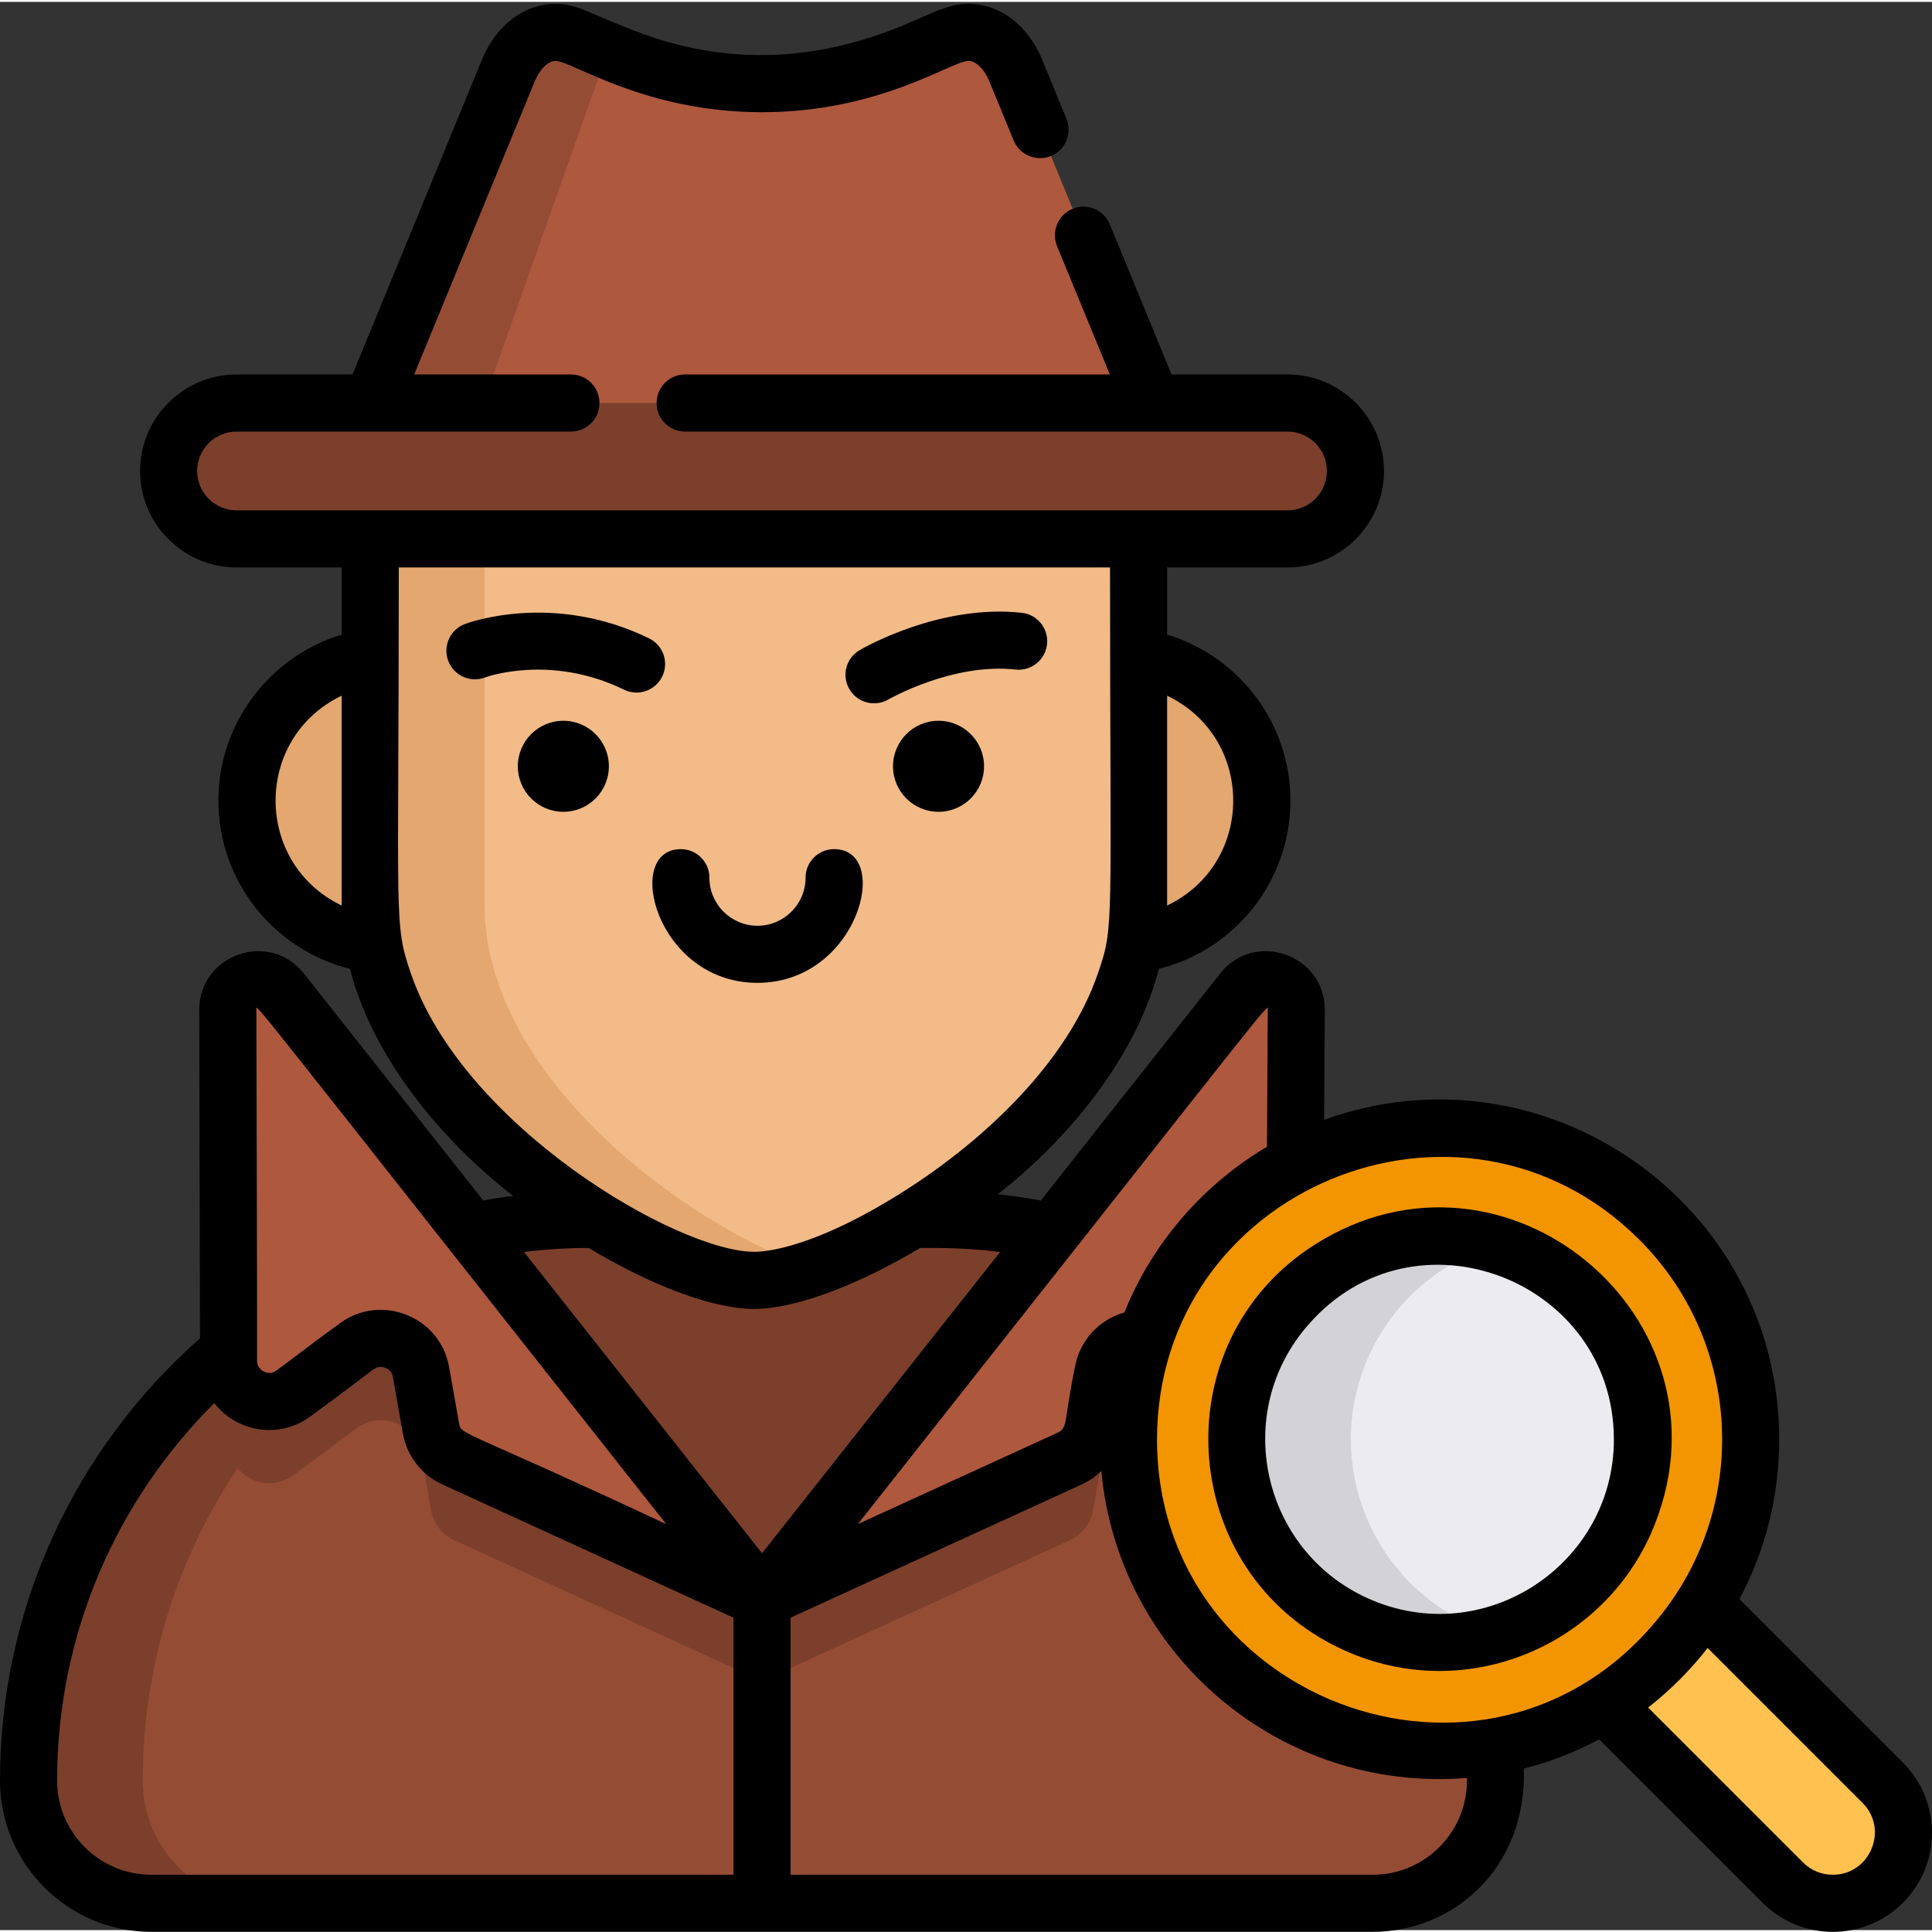 <svg height="511pt" viewBox="0 0 512 511" width="511pt" xmlns="http://www.w3.org/2000/svg"><rect x="0" y="0" width="512" height="511" fill="#333333" stroke="none"/><path d="m498.941 498.414c7.312-7.312 7.312-19.164 0-26.473l-62.457-62.461-26.477 26.473 62.461 62.461c7.312 7.312 19.164 7.312 26.473 0zm0 0" fill="#ffc14f"/><path d="m396.324 471.355c0 17.977-14.566 32.543-32.539 32.543h-323.68c-17.973 0-32.539-14.559-32.539-32.543 0-81.938 66.383-148.703 148.695-148.703h91.367c82.301 0 148.695 66.766 148.695 148.703zm0 0" fill="#7c3f2c"/><path d="m396.324 471.355c0 17.977-14.566 32.543-32.539 32.543h-293.418c-17.973 0-32.539-14.559-32.539-32.543 0-30.605 9.258-59.09 25.145-82.766 15.293-22.785 36.719-41.125 61.945-52.625 18.762-8.543 39.613-13.312 61.605-13.312h61.105c13.566 0 26.68 1.812 39.16 5.215h.008c21.094 5.738 40.301 15.996 56.531 29.676 32.43 27.305 52.996 68.207 52.996 113.812zm0 0" fill="#954c35"/><path d="m278.91 325.938-76.965 97.402-76.957-97.402c10.078-2.148 20.539-3.285 31.273-3.285h91.367c10.734 0 21.203 1.137 31.281 3.285zm0 0" fill="#7c3f2c"/><g fill="#e3a76f"><path d="m142.215 211.668c0 21.195-17.184 38.383-38.383 38.383s-38.383-17.188-38.383-38.383c0-21.199 17.184-38.383 38.383-38.383s38.383 17.184 38.383 38.383zm0 0"/><path d="m334.406 211.672c0 21.199-17.184 38.383-38.383 38.383-21.199 0-38.383-17.184-38.383-38.383 0-21.195 17.184-38.383 38.383-38.383 21.199 0 38.383 17.188 38.383 38.383zm0 0"/><path d="m301.738 144.148v94.871c0 27.547-19.145 52.504-41.445 70.559-15.312 12.406-32.129 21.566-45.234 26.074-5.98 2.059-11.184 3.156-15.129 3.156-25.219-.008-101.809-44.684-101.809-99.789v-94.871c0-56.227 45.582-101.809 101.809-101.809 5.145 0 10.199.383 15.129 1.117 49.055 7.305 86.68 49.609 86.68 100.691zm0 0"/></g><path d="m301.738 144.148v94.871c0 27.547-19.145 52.504-41.445 70.559-15.312 12.406-32.129 21.566-45.234 26.074-32.195-11.094-86.676-50.152-86.676-96.633v-94.871c0-51.082 37.625-93.387 86.676-100.691 49.055 7.305 86.68 49.609 86.68 100.691zm0 0" fill="#f2bb88"/><path d="m310.012 117.5-185.949.168-30.27.031 40.914-99.5c3.316-8.078 10.188-11.922 16.594-9.289l9.824 4.043 2.379.98c25.066 10.309 51.738 10.32 76.805.012l12.285-5.047c6.406-2.633 13.277 1.211 16.594 9.293zm0 0" fill="#954c35"/><path d="m326.086 368.738-16.684-12.418c-6.434-4.789-15.676-1.129-17.078 6.781l-2.66 14.977c-.617 3.492-2.906 6.457-6.133 7.93l-74.707 34.188-6.879 3.145-6.879-3.145-74.695-34.188c-3.23-1.473-5.527-4.438-6.145-7.93l-2.664-14.977c-1.402-7.91-10.629-11.57-17.074-6.781l-12.602 9.383c-7.039 6.969-13.375 14.637-18.914 22.887 3.453 4.176 9.887 5.508 14.84 1.816l16.676-12.418c6.445-4.789 15.672-1.129 17.074 6.781l2.664 14.977c.617 3.492 2.914 6.457 6.145 7.93l74.695 34.184 6.879 3.148 6.879-3.148 74.707-34.184c3.227-1.473 5.516-4.438 6.133-7.93l2.66-14.977c1.402-7.91 10.645-11.57 17.078-6.781l16.684 12.418c7.023 5.234 17.02.375 17.242-8.371v-21.668c-.223 8.746-10.219 13.605-17.242 8.371zm0 0" fill="#7c3f2c"/><path d="m310.012 117.5-185.957.199.008-.031 37.062-104.715 2.379.98c25.066 10.309 51.738 10.32 76.805.012l12.285-5.047c6.406-2.633 13.277 1.211 16.594 9.293zm0 0" fill="#ae583e"/><path d="m201.945 423.34-6.879-3.145-74.695-34.188c-3.23-1.473-5.527-4.438-6.145-7.93l-2.664-14.977c-1.402-7.91-10.629-11.57-17.074-6.781l-16.676 12.418c-7.02 5.234-17.016.375-17.25-8.371l-.008-80.617-.184-12.508c-.121-7.617 9.504-11.047 14.234-5.062l122.648 155.219zm0 0" fill="#ae583e"/><path d="m343.527 267.242-.191 12.508-.008 80.617c-.223 8.746-10.219 13.605-17.242 8.371l-16.684-12.418c-6.434-4.789-15.676-1.129-17.078 6.781l-2.66 14.977c-.617 3.492-2.906 6.457-6.133 7.93l-74.707 34.188-6.879 3.145 4.691-5.941 122.66-155.219c4.719-5.984 14.344-2.555 14.23 5.062zm0 0" fill="#ae583e"/><path d="m341.199 142.312h-278.504c-9.902 0-18.004-8.102-18.004-18.004s8.102-18.004 18.004-18.004h278.504c9.902 0 18.004 8.102 18.004 18.004 0 9.898-8.102 18.004-18.004 18.004zm0 0" fill="#7c3f2c"/><path d="m463.934 380.965c0 45.531-36.91 82.438-82.441 82.438s-82.441-36.906-82.441-82.438 36.91-82.441 82.441-82.441 82.441 36.91 82.441 82.441zm0 0" fill="#f29500"/><path d="m430.48 403.117c-6.719 14.855-19.359 25.176-33.863 29.434-11.902 3.5-25.078 2.914-37.273-2.602-27.051-12.238-39.066-44.082-26.832-71.137 11.188-24.742 38.785-36.906 64.117-29.434 2.359.695 4.699 1.562 7.008 2.602 27.055 12.238 39.07 44.082 26.844 71.137zm0 0" fill="#d2d2d7"/><path d="m430.48 403.117c-6.719 14.855-19.359 25.176-33.863 29.434-2.359-.695-4.699-1.562-7.012-2.602-27.055-12.238-39.066-44.082-26.832-71.137 6.719-14.859 19.348-25.176 33.855-29.434 2.359.695 4.699 1.562 7.008 2.602 27.055 12.238 39.07 44.082 26.844 71.137zm0 0" fill="#ebebf0"/><path d="m200.738 259.965c26.785 0 35.84-35.434 20.305-35.434-4.18 0-7.562 3.387-7.562 7.566 0 7.023-5.719 12.738-12.742 12.738-7.023 0-12.738-5.715-12.738-12.738 0-4.18-3.387-7.566-7.566-7.566-15.387 0-6.59 35.434 20.305 35.434zm0 0"/><path d="m161.355 202.574c0 6.66-5.398 12.062-12.062 12.062-6.66 0-12.062-5.402-12.062-12.062 0-6.66 5.402-12.062 12.062-12.062 6.664 0 12.062 5.402 12.062 12.062zm0 0"/><path d="m165.383 182.273c3.762 1.832 8.285.262 10.113-3.488 1.832-3.754.27-8.285-3.484-10.113-25.473-12.418-47.895-4.141-48.836-3.785-3.906 1.488-5.867 5.855-4.383 9.762 1.488 3.906 5.859 5.863 9.762 4.383.168-.066 17.172-6.336 36.828 3.242zm0 0"/><path d="m260.781 202.574c0 6.66-5.398 12.062-12.062 12.062-6.66 0-12.062-5.402-12.062-12.062 0-6.66 5.402-12.062 12.062-12.062 6.664 0 12.062 5.402 12.062 12.062zm0 0"/><path d="m235.438 184.863c.168-.098 17.008-9.758 33.691-7.926 4.16.453 7.891-2.543 8.344-6.695.453-4.156-2.543-7.891-6.695-8.344-21.746-2.383-42.129 9.406-42.984 9.906-3.598 2.113-4.801 6.734-2.699 10.336 2.098 3.594 6.727 4.824 10.344 2.723zm0 0"/><path d="m504.297 466.594-43.324-43.324c6.879-12.871 10.531-27.316 10.531-42.305 0-62.512-62.121-105.777-120.602-84.703.332-52.684-.078 11.551.191-29.152 0-14.586-18.562-21.223-27.738-9.621l-47.531 60.16c-3.773-.695-7.578-1.25-11.418-1.664 18.172-14.051 36.738-36.227 42.699-59.727 20-4.953 34.871-23.07 34.871-44.586 0-20.719-13.789-38.281-32.676-43.988v-17.805h31.898c14.102 0 25.57-11.469 25.57-25.57 0-14.102-11.469-25.574-25.57-25.574h-30.727l-16.352-39.773c-1.582-3.863-6-5.707-9.863-4.125-3.863 1.594-5.711 6.012-4.129 9.875 18.426 44.809 12.516 30.43 13.992 34.023-12.27 0-95.191 0-112.551 0-4.188 0-7.566 3.391-7.566 7.566 0 4.188 3.379 7.566 7.566 7.566h107.609 52.02c5.758 0 10.438 4.68 10.438 10.441 0 5.758-4.68 10.438-10.438 10.438-13.543 0-269.461 0-278.508 0-5.75 0-10.441-4.68-10.441-10.438 0-5.762 4.691-10.441 10.441-10.441h88.617c4.176 0 7.562-3.379 7.562-7.566 0-4.176-3.387-7.566-7.562-7.566-25.324 0-27.473 0-41.539 0 6.141-14.93 25.977-63.168 31.934-77.66 1.332-3.246 3.551-5.426 5.52-5.426 4.406 0 23.516 13.586 54.703 13.586 31.336 0 50.23-13.598 54.742-13.598 1.977 0 4.188 2.18 5.527 5.43l6.438 15.652c1.582 3.863 6 5.711 9.863 4.129 3.863-1.594 5.711-6.016 4.125-9.879l-6.434-15.652c-4.836-11.77-15.914-17.723-26.469-13.418-6.328 1.527-39.453 23.086-83.332 5.035-10.602-4.051-13.5-6.418-19.164-6.418-8.293 0-15.766 5.68-19.508 14.809l-34.297 83.41h-30.727c-14.09 0-25.57 11.473-25.57 25.574 0 14.102 11.48 25.57 25.57 25.57h27.859v17.793c-18.883 5.719-32.672 23.281-32.672 44 0 21.516 14.871 39.621 34.871 44.586 5.969 23.539 24.543 45.754 43.234 60.141-2.664.34-5.297.754-7.918 1.238l-47.531-60.148c-9.168-11.594-27.73-4.984-27.73 9.621.23 103.266.188 84.871.191 87.062-32.48 28.648-52.996 70.562-52.996 117.184 0 22.113 17.996 40.105 40.105 40.105h323.68c20.969 0 40.832-16.445 40.062-43.273 6.953-1.766 13.641-4.355 19.953-7.734l43.316 43.312c10.25 10.25 26.879 10.289 37.172 0h.008c10.25-10.25 10.293-26.879 0-37.172zm-168.332-199.461c-.266 49.707-.176 32.562-.195 36.273-16.332 9.641-30.168 24.934-37.793 43.906-6.648 1.867-11.844 7.387-13.105 14.465-2.898 13.891-1.809 16.141-4.488 17.352l-53.039 24.27c113.449-143.57 108.621-138.109 108.621-136.266zm-26.672-27.652c.016-.262.008 1.789.008-55.609 23.363 11.184 23.352 44.43-.008 55.609zm-218.742-55.617c0 59.102-.004 55.383.012 55.617-23.402-11.223-23.332-44.457-.012-55.617zm18.289 73.473c-4.539-13.34-3.156-12.762-3.156-107.457h188.488c0 96.105 1.223 94.629-3.168 107.457-8.039 23.594-30.148 44.305-51.293 57.75-26.531 16.891-39.68 16.125-39.785 16.16-20.312 0-77.219-33.23-91.086-73.91zm47.137 72.879c29.145 17.402 43.855 16.117 44.051 16.16 10.863-.039 27.379-6.324 43.852-16.16 2.383.059 10.117-.289 21.16 1.07l-63.094 79.84-63.086-79.84c5.609-.695 11.328-1.059 17.117-1.07zm-88.039-63.105c0-1.797-4.898-7.371 108.609 136.289-54.18-25.355-54.297-23.469-54.875-26.641l-2.652-14.98c-2.398-13.457-18.145-19.648-29.051-11.52-17.469 12.762-16.793 13.074-18.57 13.074-1.633 0-3.211-1.277-3.27-3.098.062-3.105-.164-81.812-.191-93.125zm-52.809 204.246c0-39.059 15.949-74.453 41.672-100.023 5.977 7.75 17.297 9.609 25.52 3.48 17.527-12.789 16.77-13.062 18.582-13.062 1.32 0 2.895.836 3.219 2.672l2.652 14.98c1.059 5.941 4.961 10.984 10.449 13.484 14.312 6.551 62.836 28.762 77.16 35.316v68.129h-154.277c-13.77 0-24.977-11.207-24.977-24.977zm373.629 0c0 13.77-11.207 24.977-24.973 24.977h-154.273v-68.129l77.164-35.316c1.957-.887 3.703-2.105 5.195-3.57 4.398 48.324 47.023 85.348 96.887 81.363zm-82.137-90.391c0-66.43 80.512-99.715 127.52-53.238 26.922 26.617 29.348 68.336 7.605 97.723-44.016 59.031-135.125 26.281-135.125-44.484zm179.086 115.367c-2.984 0-5.781-1.16-7.887-3.27l-41.047-41.043c5.984-4.676 11.426-10.191 15.766-15.789l41.055 41.055c7.016 7.016 1.992 19.047-7.887 19.047zm0 0"/><path d="m350.891 327.848c-43.375 24.938-40.004 88.492 5.336 108.988 31.309 14.195 67.445-.277 81.145-30.602 24.547-55.125-35.785-107.676-86.48-78.387zm11.57 95.211c-28.117-12.711-36.227-49.207-15.715-72.516 28.133-32.316 80.949-11.836 80.949 30.453 0 33.066-34.34 55.988-65.234 42.062zm0 0"/></svg>